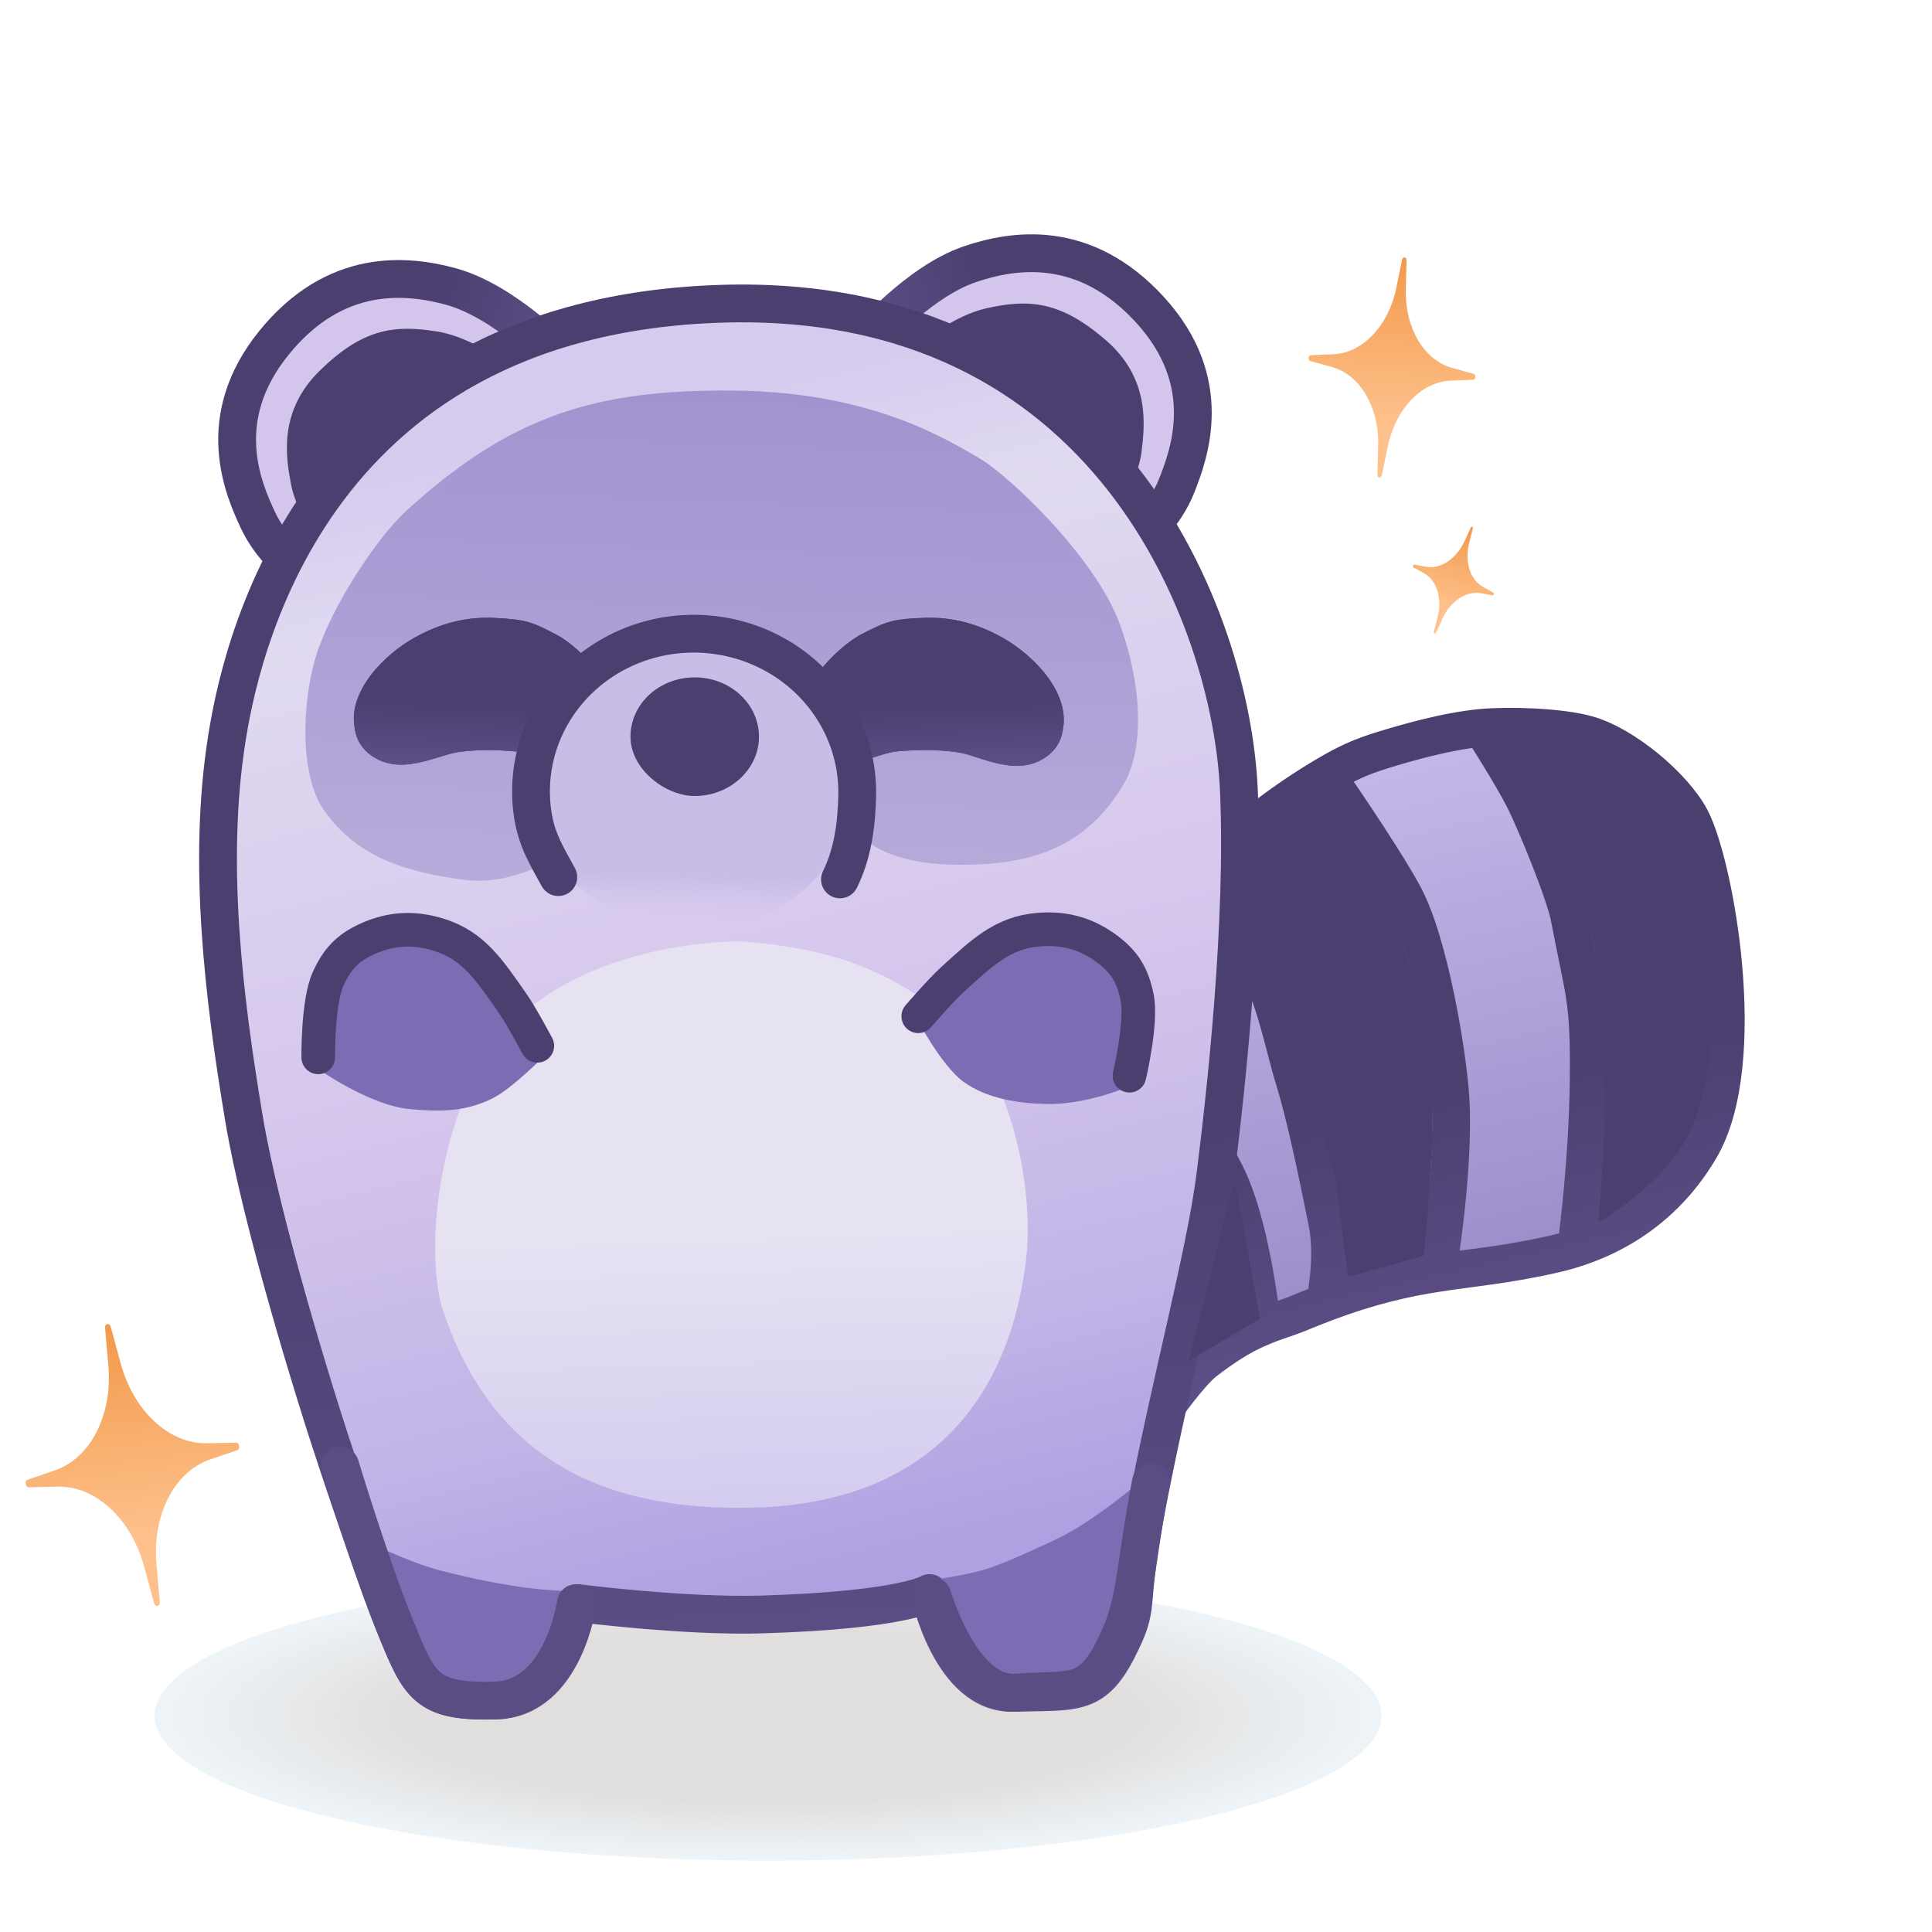 <svg width="160" height="160" viewBox="0 0 160 160" fill="none" xmlns="http://www.w3.org/2000/svg">
<g filter="url(#filter0_f_74_10329)">
<ellipse cx="63.601" cy="142.087" rx="50.8" ry="12" fill="url(#paint0_radial_74_10329)"/>
</g>
<path d="M97.439 40.244C95.563 44.973 89.775 47.709 89.775 47.709L71.768 28.302C71.768 28.302 75.968 23.355 80.332 21.878C83.893 20.673 89.799 19.695 95.249 25.667C100.698 31.639 98.499 37.575 97.439 40.244Z" fill="#D4C5EC" stroke="url(#paint1_linear_74_10329)" stroke-width="3.13" stroke-linecap="round"/>
<path d="M81.638 25.543C77.699 26.444 73.304 30.951 73.304 30.951L90.546 44.379C90.546 44.379 94.094 41.01 94.535 37.428L94.536 37.418C94.8 35.274 95.281 31.373 91.589 28.179C87.891 24.979 85.293 24.708 81.638 25.543Z" fill="#4B3F70"/>
<ellipse cx="84.241" cy="42.161" rx="19.825" ry="8.526" transform="rotate(45.375 84.241 42.161)" fill="#FEFEFE"/>
<path d="M21.366 43.087C23.523 47.695 29.465 50.077 29.465 50.077L46.273 29.623C46.273 29.623 41.783 24.937 37.338 23.726C33.711 22.737 27.758 22.116 22.677 28.405C17.596 34.694 20.148 40.486 21.366 43.087Z" fill="#D4C5EC" stroke="url(#paint2_linear_74_10329)" stroke-width="3.13" stroke-linecap="round"/>
<path d="M36.258 27.463C40.245 28.125 44.903 32.36 44.903 32.36L28.499 46.8C28.499 46.8 24.756 43.651 24.1 40.101L24.098 40.092C23.705 37.967 22.991 34.103 26.485 30.692C29.983 27.276 32.56 26.849 36.258 27.463Z" fill="#4B3F70"/>
<ellipse cx="19.825" cy="8.526" rx="19.825" ry="8.526" transform="matrix(-0.658 0.753 0.753 0.658 41.293 23.672)" fill="#FEFEFE"/>
<path d="M131.481 60.842C134.534 61.71 138.614 65.14 140.018 67.803C142.004 71.571 145 87.936 140.801 95.098C137.262 101.133 131.888 103.118 128.765 103.838C124.844 104.742 122.03 104.958 119.024 105.425C116.373 105.837 113.572 106.444 109.731 107.89C109.084 108.133 108.408 108.4 107.698 108.694C106.516 109.184 105.412 109.47 104.52 109.879C102.712 110.59 101.016 111.79 99.761 112.761C98.506 113.732 96.284 116.899 96.284 116.899L82.584 93.854C82.584 93.854 87.929 88.671 91.572 82.585C93.819 78.83 96.416 75.443 99.342 72.448C102.474 69.243 105.983 66.486 109.846 64.204C111.519 63.216 112.688 62.673 114.578 62.096C116.363 61.551 119.758 60.549 122.722 60.276C124.896 60.075 129.188 60.189 131.481 60.842Z" fill="url(#paint3_linear_74_10329)"/>
<path d="M99.761 112.761C98.506 113.733 96.284 116.899 96.284 116.899L82.584 93.854C82.584 93.854 87.929 88.671 91.572 82.585C93.819 78.83 96.416 75.443 99.342 72.448M99.761 112.761C101.016 111.79 102.712 110.59 104.52 109.879M99.761 112.761L97.775 109.491L97.096 90.508C97.096 90.508 100.307 94.635 101.701 97.649C103.757 102.096 104.52 109.879 104.52 109.879M130.654 102.408C130.654 102.408 131.511 95.939 131.57 89.272C131.628 82.666 131.224 82.458 129.982 75.967C129.59 73.923 127.187 68.105 126.261 66.243C125.275 64.261 122.722 60.276 122.722 60.276M122.722 60.276C119.758 60.549 116.363 61.551 114.578 62.096C112.688 62.673 111.519 63.216 109.846 64.204M122.722 60.276C124.896 60.075 129.188 60.189 131.481 60.842C134.534 61.71 138.614 65.14 140.018 67.803C142.004 71.571 145 87.936 140.801 95.098C137.262 101.133 131.888 103.118 128.765 103.838C124.844 104.742 122.03 104.958 119.024 105.425M119.024 105.425C119.024 105.425 120.486 96.798 120.116 90.918C119.895 87.399 118.402 78.157 116.253 74.161C114.477 70.858 109.846 64.204 109.846 64.204M119.024 105.425C116.373 105.837 113.572 106.444 109.731 107.89M109.846 64.204C105.983 66.486 102.474 69.243 99.342 72.448M99.342 72.448C99.342 72.448 102.334 76.873 103.978 79.725C105.621 82.577 106.269 86.405 107.199 89.422C108.129 92.439 109.077 97.041 109.92 101.223C110.53 104.25 109.731 107.89 109.731 107.89M109.731 107.89C109.084 108.133 108.408 108.4 107.698 108.694C106.516 109.184 105.412 109.47 104.52 109.879" stroke="url(#paint4_linear_74_10329)" stroke-width="3.13" stroke-linecap="round"/>
<path d="M28.014 121.353C29.079 124.523 31.333 131.312 32.681 134.618L32.692 134.644C34.7 139.565 35.285 141 41.139 140.824C46.744 140.655 47.833 132.762 47.833 132.762C47.833 132.762 56.708 133.895 63.068 133.704C74.796 133.351 76.975 131.929 76.975 131.929C76.975 131.929 78.749 140.35 83.923 140.194C88.903 140.044 90.521 140.551 92.535 136.631C94.549 132.712 93.305 133.608 94.835 125.479C96.905 114.479 99.808 103.987 100.657 97.291C101.505 90.596 103.095 76.277 102.595 65.371C101.947 51.244 91.788 24.192 59.803 25.154C25.119 26.197 19.75 55.012 18.77 61.267C17.178 71.416 18.512 82.531 20.209 92.658C21.613 101.038 25.973 115.278 28.014 121.353Z" fill="url(#paint5_linear_74_10329)" stroke="url(#paint6_linear_74_10329)" stroke-width="3.13" stroke-linecap="round" stroke-linejoin="round"/>
<g filter="url(#filter1_f_74_10329)">
<path d="M40.82 140.84C46.778 140.666 47.914 131.828 47.914 131.828C47.914 131.828 44.782 131.705 42.777 131.38C40.544 131.019 38.694 130.638 36.499 130.07C33.74 129.355 30.184 127.564 30.184 127.564L31.815 133.867L31.827 133.896C33.973 139.414 34.599 141.022 40.82 140.84Z" fill="#7C6CB3"/>
</g>
<path d="M47.694 132.767C47.694 132.767 46.605 140.659 41 140.828C35.136 141.004 34.714 139.551 32.697 134.609C30.681 129.667 28.176 121.391 28.176 121.391" stroke="#5A4D83" stroke-width="3.13" stroke-linecap="round"/>
<g filter="url(#filter2_f_74_10329)">
<path d="M92.064 137.409C94.063 133.154 93.298 131.232 94.795 122.397C94.795 122.397 90.55 126.071 87.33 127.545C85.299 128.473 84.1 129.058 82.329 129.719C80.453 130.419 77.45 130.802 77.45 130.802C77.45 130.802 78.291 141.397 83.465 141.249C88.445 141.106 90.066 141.663 92.064 137.409Z" fill="#7C6CB3"/>
</g>
<path d="M95.307 122.783C93.777 130.912 94.191 132.776 92.177 136.696C90.163 140.615 88.663 139.842 84.177 140.174C79.62 140.511 77.22 132.174 77.22 132.174" stroke="#5A4D83" stroke-width="3.13" stroke-linecap="round"/>
<path d="M33.745 42.211C31.229 44.496 27.814 49.736 26.401 53.638C24.989 57.539 24.718 64.08 26.805 67.066C29.653 71.139 33.87 72.238 38.369 72.858C42.247 73.392 46.295 71.269 49.001 68.928C52.164 66.192 48.699 63.611 52.083 61.133C57.889 56.88 63.378 58.421 67.157 61.006C70.937 63.591 68.488 65.932 70.853 68.745C73.219 71.557 77.948 71.766 81.472 71.561C87.172 71.23 90.695 69.004 93.118 64.83C94.609 62.261 94.754 57.184 92.721 51.643C90.687 46.101 83.478 39.304 81.043 37.913C78.609 36.522 72.329 32.465 60.87 32.348C49.41 32.23 42.384 34.364 33.745 42.211Z" fill="url(#paint7_linear_74_10329)"/>
<path d="M84.919 104.794C83.249 117.024 75.862 124.449 62.61 124.848C49.358 125.246 40.448 120.321 36.525 108.024C35 101.667 37.112 90.178 42.09 85.062C47.007 80.007 54.645 78.133 61.199 77.936C68.67 78.53 72.856 80.042 78.219 83.975C83.397 87.773 85.846 98.004 84.919 104.794Z" fill="url(#paint8_linear_74_10329)"/>
<g filter="url(#filter3_f_74_10329)">
<path d="M94.14 82.764C94.543 85.052 93.411 90.003 93.411 90.003C93.411 90.003 89.947 91.53 86.528 91.427C84.236 91.359 81.677 90.963 79.786 89.583C77.9 88.206 75.829 84.174 75.829 84.174C75.829 84.174 77.648 82.36 78.612 81.391C81.106 78.884 82.924 77.187 85.916 76.87C88.073 76.641 90.025 77.011 91.73 78.416C93.186 79.616 93.796 80.811 94.14 82.764Z" fill="#7C6CB3"/>
</g>
<path d="M93.536 89.087C93.536 89.087 94.599 84.632 94.165 82.562C93.795 80.794 93.17 79.706 91.701 78.603C89.98 77.311 88.145 76.812 85.995 76.989C83.013 77.235 81.3 78.924 78.845 81.153C77.897 82.015 76.046 84.165 76.046 84.165" stroke="#4B3F70" stroke-width="2.783" stroke-linecap="round"/>
<path d="M117.913 104L118.261 100.174L118.609 94.609L118.609 89.391L117.565 83.131L115.826 76.87L114.435 73.739L112.348 70.609L109.565 66.087L103.652 69.996L104 76.87L107.131 84.174L110.609 97.739L111.652 105.739L117.913 104Z" fill="#4B3F70"/>
<g filter="url(#filter4_f_74_10329)">
<path d="M27.124 81.358C26.27 83.479 26.391 88.554 26.391 88.554C26.391 88.554 30.6 91.536 33.909 91.846C36.409 92.08 38.527 92.091 40.786 90.962C42.484 90.114 45.215 87.304 45.215 87.304C45.215 87.304 43.533 84.651 42.781 83.478C40.835 80.444 39.158 78.485 36.285 77.453C34.214 76.709 32.312 76.775 30.358 77.725C28.69 78.536 27.852 79.547 27.124 81.358Z" fill="#7C6CB3"/>
</g>
<path d="M26.355 87.566C26.355 87.566 26.298 82.987 27.176 81.062C27.926 79.419 28.775 78.496 30.451 77.743C32.414 76.861 34.313 76.778 36.372 77.423C39.227 78.319 40.526 80.343 42.431 83.058C43.167 84.107 44.499 86.611 44.499 86.611" stroke="#4B3F70" stroke-width="2.783" stroke-linecap="round"/>
<path d="M71.353 52.519C69.356 53.537 64.98 57.773 66.568 60.993C67.081 62.033 68.165 63.113 69.312 63.284C70.852 63.514 72.834 62.345 74.385 62.217C76.777 62.019 78.393 62.153 79.478 62.33C80.563 62.508 82.088 63.284 83.882 63.418C85.921 63.57 87.76 62.313 88.001 60.522C88.696 57.391 85.566 54.261 83.131 52.87C81.639 52.017 79.444 51.074 76.66 51.162C73.877 51.25 73.392 51.478 71.353 52.519Z" fill="#4B3F70"/>
<path d="M71.353 52.519C69.356 53.537 64.98 57.773 66.568 60.993C67.081 62.033 68.165 63.113 69.312 63.284C70.852 63.514 72.834 62.345 74.385 62.217C76.777 62.019 78.393 62.153 79.478 62.33C80.563 62.508 82.088 63.284 83.882 63.418C85.921 63.57 87.76 62.313 88.001 60.522C88.696 57.391 85.566 54.261 83.131 52.87C81.639 52.017 79.444 51.074 76.66 51.162C73.877 51.25 73.392 51.478 71.353 52.519Z" fill="url(#paint9_linear_74_10329)"/>
<path d="M46.149 52.6C48.131 53.647 52.447 57.944 50.814 61.141C50.286 62.175 49.187 63.238 48.038 63.394C46.495 63.602 44.53 62.405 42.98 62.255C40.592 62.023 38.973 62.134 37.886 62.296C36.798 62.459 35.264 63.213 33.468 63.322C31.426 63.445 29.605 62.162 29.39 60.368C28.738 57.228 31.913 54.142 34.367 52.785C35.871 51.953 38.079 51.042 40.861 51.169C43.643 51.296 44.125 51.532 46.149 52.6Z" fill="#4B3F70"/>
<path d="M46.149 52.6C48.131 53.647 52.447 57.944 50.814 61.141C50.286 62.175 49.187 63.238 48.038 63.394C46.495 63.602 44.53 62.405 42.98 62.255C40.592 62.023 38.973 62.134 37.886 62.296C36.798 62.459 35.264 63.213 33.468 63.322C31.426 63.445 29.605 62.162 29.39 60.368C28.738 57.228 31.913 54.142 34.367 52.785C35.871 51.953 38.079 51.042 40.861 51.169C43.643 51.296 44.125 51.532 46.149 52.6Z" fill="url(#paint10_linear_74_10329)"/>
<ellipse cx="57.002" cy="64.931" rx="13.509" ry="11.955" transform="rotate(9.203 57.002 64.931)" fill="url(#paint11_linear_74_10329)"/>
<path d="M46.236 72.638C45.159 70.671 44.326 69.359 44.056 66.983C43.786 64.607 44.191 62.205 45.229 60.038C46.267 57.87 47.901 56.017 49.957 54.684C52.013 53.35 54.412 52.59 56.891 52.49C59.371 52.39 61.831 52.955 64.002 54.12C66.173 55.285 67.968 57.003 69.198 59.083C70.428 61.162 71.045 63.524 70.989 65.913C70.932 68.301 70.623 70.689 69.562 72.827" stroke="#4B3F70" stroke-width="3.13" stroke-linecap="round" stroke-linejoin="round"/>
<path d="M62.856 61.028C62.846 63.741 60.419 65.932 57.517 65.921C55.098 65.913 52.203 63.703 52.213 60.99C52.222 58.276 54.613 56.086 57.552 56.096C60.492 56.107 62.866 58.315 62.856 61.028Z" fill="#4B3F70"/>
<path d="M116.115 21.51C116.174 21.224 116.491 21.261 116.483 21.552L116.423 23.994C116.345 27.148 117.925 29.823 120.246 30.465L122.043 30.962C122.258 31.021 122.21 31.439 121.988 31.448L120.124 31.525C117.719 31.624 115.573 33.87 114.934 36.96L114.439 39.352C114.38 39.637 114.063 39.601 114.07 39.31L114.131 36.867C114.209 33.714 112.628 31.039 110.308 30.397L108.51 29.9C108.296 29.841 108.344 29.422 108.566 29.413L110.429 29.337C112.835 29.238 114.981 26.991 115.62 23.902L116.115 21.51Z" fill="url(#paint12_linear_74_10329)"/>
<path d="M9.172 109.887C9.073 109.524 8.667 109.596 8.7 109.971L8.973 113.115C9.326 117.175 7.502 120.75 4.561 121.764L2.283 122.548C2.012 122.642 2.107 123.177 2.394 123.171L4.803 123.121C7.913 123.056 10.859 125.782 11.93 129.713L12.759 132.759C12.858 133.122 13.263 133.049 13.231 132.675L12.957 129.53C12.605 125.471 14.429 121.895 17.37 120.882L19.648 120.098C19.919 120.004 19.824 119.469 19.537 119.475L17.128 119.525C14.018 119.59 11.072 116.864 10.001 112.932L9.172 109.887Z" fill="url(#paint13_linear_74_10329)"/>
<path d="M121.802 43.693C121.864 43.558 122.017 43.613 121.98 43.757L121.671 44.964C121.272 46.524 121.752 48.035 122.833 48.619L123.67 49.072C123.769 49.126 123.698 49.328 123.586 49.307L122.651 49.132C121.443 48.907 120.119 49.779 119.448 51.242L118.929 52.375C118.867 52.51 118.714 52.456 118.75 52.312L119.06 51.104C119.459 49.545 118.979 48.034 117.898 47.45L117.061 46.997C116.961 46.943 117.033 46.74 117.144 46.761L118.08 46.936C119.287 47.162 120.611 46.29 121.282 44.827L121.802 43.693Z" fill="url(#paint14_linear_74_10329)"/>
<path d="M130.436 72.348C128.98 67.888 125.219 61.565 125.219 61.565C125.219 61.565 128.609 61.193 131.48 62.261C133.02 62.834 136.349 65.391 137.74 66.783C139.315 68.358 140.95 75.267 141.219 76.87C142.424 84.063 141.567 91.13 139.48 94.609C137.079 98.61 132.366 101.217 132.366 101.217C132.366 101.217 133.175 92.561 132.871 86.261C132.608 80.812 132.129 77.534 130.436 72.348Z" fill="#4B3F70"/>
<path d="M104.347 109.217L102.26 97.739L98.434 112.696L104.347 109.217Z" fill="#4B3F70"/>
<defs>
<filter id="filter0_f_74_10329" x="9.601" y="126.887" width="108.002" height="30.4" filterUnits="userSpaceOnUse" color-interpolation-filters="sRGB">
<feFlood flood-opacity="0" result="BackgroundImageFix"/>
<feBlend mode="normal" in="SourceGraphic" in2="BackgroundImageFix" result="shape"/>
<feGaussianBlur stdDeviation="1.6" result="effect1_foregroundBlur_74_10329"/>
</filter>
<filter id="filter1_f_74_10329" x="28.05" y="125.431" width="21.997" height="17.556" filterUnits="userSpaceOnUse" color-interpolation-filters="sRGB">
<feFlood flood-opacity="0" result="BackgroundImageFix"/>
<feBlend mode="normal" in="SourceGraphic" in2="BackgroundImageFix" result="shape"/>
<feGaussianBlur stdDeviation="1.067" result="effect1_foregroundBlur_74_10329"/>
</filter>
<filter id="filter2_f_74_10329" x="75.316" y="120.264" width="21.614" height="23.12" filterUnits="userSpaceOnUse" color-interpolation-filters="sRGB">
<feFlood flood-opacity="0" result="BackgroundImageFix"/>
<feBlend mode="normal" in="SourceGraphic" in2="BackgroundImageFix" result="shape"/>
<feGaussianBlur stdDeviation="1.067" result="effect1_foregroundBlur_74_10329"/>
</filter>
<filter id="filter3_f_74_10329" x="74.437" y="75.416" width="21.181" height="17.408" filterUnits="userSpaceOnUse" color-interpolation-filters="sRGB">
<feFlood flood-opacity="0" result="BackgroundImageFix"/>
<feBlend mode="normal" in="SourceGraphic" in2="BackgroundImageFix" result="shape"/>
<feGaussianBlur stdDeviation="0.696" result="effect1_foregroundBlur_74_10329"/>
</filter>
<filter id="filter4_f_74_10329" x="24.995" y="75.556" width="21.611" height="17.807" filterUnits="userSpaceOnUse" color-interpolation-filters="sRGB">
<feFlood flood-opacity="0" result="BackgroundImageFix"/>
<feBlend mode="normal" in="SourceGraphic" in2="BackgroundImageFix" result="shape"/>
<feGaussianBlur stdDeviation="0.696" result="effect1_foregroundBlur_74_10329"/>
</filter>
<radialGradient id="paint0_radial_74_10329" cx="0" cy="0" r="1" gradientUnits="userSpaceOnUse" gradientTransform="translate(63.601 142.087) scale(50.8 12)">
<stop offset="0.595" stop-color="#E1DEDE"/>
<stop offset="1" stop-color="#E9F1F5" stop-opacity="0.8"/>
</radialGradient>
<linearGradient id="paint1_linear_74_10329" x1="98.375" y1="31.116" x2="74.157" y2="37.444" gradientUnits="userSpaceOnUse">
<stop offset="0.576" stop-color="#4B3F70"/>
<stop offset="1" stop-color="#5D4F87"/>
</linearGradient>
<linearGradient id="paint2_linear_74_10329" x1="19.884" y1="34.032" x2="44.438" y2="38.892" gradientUnits="userSpaceOnUse">
<stop offset="0.576" stop-color="#4B3F70"/>
<stop offset="1" stop-color="#5D4F87"/>
</linearGradient>
<linearGradient id="paint3_linear_74_10329" x1="107.532" y1="63.541" x2="118.644" y2="111.744" gradientUnits="userSpaceOnUse">
<stop stop-color="#C5B8E8"/>
<stop offset="1" stop-color="#9887C7"/>
</linearGradient>
<linearGradient id="paint4_linear_74_10329" x1="107.532" y1="63.541" x2="118.644" y2="111.744" gradientUnits="userSpaceOnUse">
<stop offset="0.576" stop-color="#4B3F70"/>
<stop offset="1" stop-color="#5D4F87"/>
</linearGradient>
<linearGradient id="paint5_linear_74_10329" x1="58.284" y1="24.674" x2="89.888" y2="153.279" gradientUnits="userSpaceOnUse">
<stop offset="0.055" stop-color="#D5CBEF"/>
<stop offset="0.154" stop-color="#E0DAF1"/>
<stop offset="0.473" stop-color="#D4C4EC"/>
<stop offset="0.664" stop-color="#C0B4E7"/>
<stop offset="0.796" stop-color="#AFA0E2"/>
</linearGradient>
<linearGradient id="paint6_linear_74_10329" x1="58.309" y1="25.215" x2="63.627" y2="141.202" gradientUnits="userSpaceOnUse">
<stop offset="0.576" stop-color="#4B3F70"/>
<stop offset="1" stop-color="#5D4F87"/>
</linearGradient>
<linearGradient id="paint7_linear_74_10329" x1="60.785" y1="32.328" x2="59.265" y2="73.67" gradientUnits="userSpaceOnUse">
<stop stop-color="#A293D0"/>
<stop offset="1" stop-color="#B6ABDA"/>
</linearGradient>
<linearGradient id="paint8_linear_74_10329" x1="59.743" y1="77.046" x2="61.338" y2="125.82" gradientUnits="userSpaceOnUse">
<stop offset="0.521" stop-color="#E6E2F2"/>
<stop offset="1" stop-color="#D3CBEF"/>
</linearGradient>
<linearGradient id="paint9_linear_74_10329" x1="76.898" y1="51.154" x2="77.293" y2="63.651" gradientUnits="userSpaceOnUse">
<stop offset="0.576" stop-color="#4B3F70"/>
<stop offset="1" stop-color="#5D4F87"/>
</linearGradient>
<linearGradient id="paint10_linear_74_10329" x1="40.624" y1="51.158" x2="40.053" y2="63.648" gradientUnits="userSpaceOnUse">
<stop offset="0.576" stop-color="#4B3F70"/>
<stop offset="1" stop-color="#5D4F87"/>
</linearGradient>
<linearGradient id="paint11_linear_74_10329" x1="57.002" y1="52.976" x2="60.101" y2="76.012" gradientUnits="userSpaceOnUse">
<stop offset="0.838" stop-color="#C8BDE7"/>
<stop offset="1" stop-color="#D4C4EC" stop-opacity="0"/>
</linearGradient>
<linearGradient id="paint12_linear_74_10329" x1="116.324" y1="21.315" x2="115.465" y2="35.063" gradientUnits="userSpaceOnUse">
<stop stop-color="#F2994A"/>
<stop offset="1" stop-color="#FEC18C"/>
</linearGradient>
<linearGradient id="paint13_linear_74_10329" x1="8.886" y1="109.652" x2="11.093" y2="127.31" gradientUnits="userSpaceOnUse">
<stop stop-color="#F2994A"/>
<stop offset="1" stop-color="#FEC18C"/>
</linearGradient>
<linearGradient id="paint14_linear_74_10329" x1="121.928" y1="43.62" x2="119.929" y2="50.359" gradientUnits="userSpaceOnUse">
<stop stop-color="#F2994A"/>
<stop offset="1" stop-color="#FEC18C"/>
</linearGradient>
</defs>
</svg>
